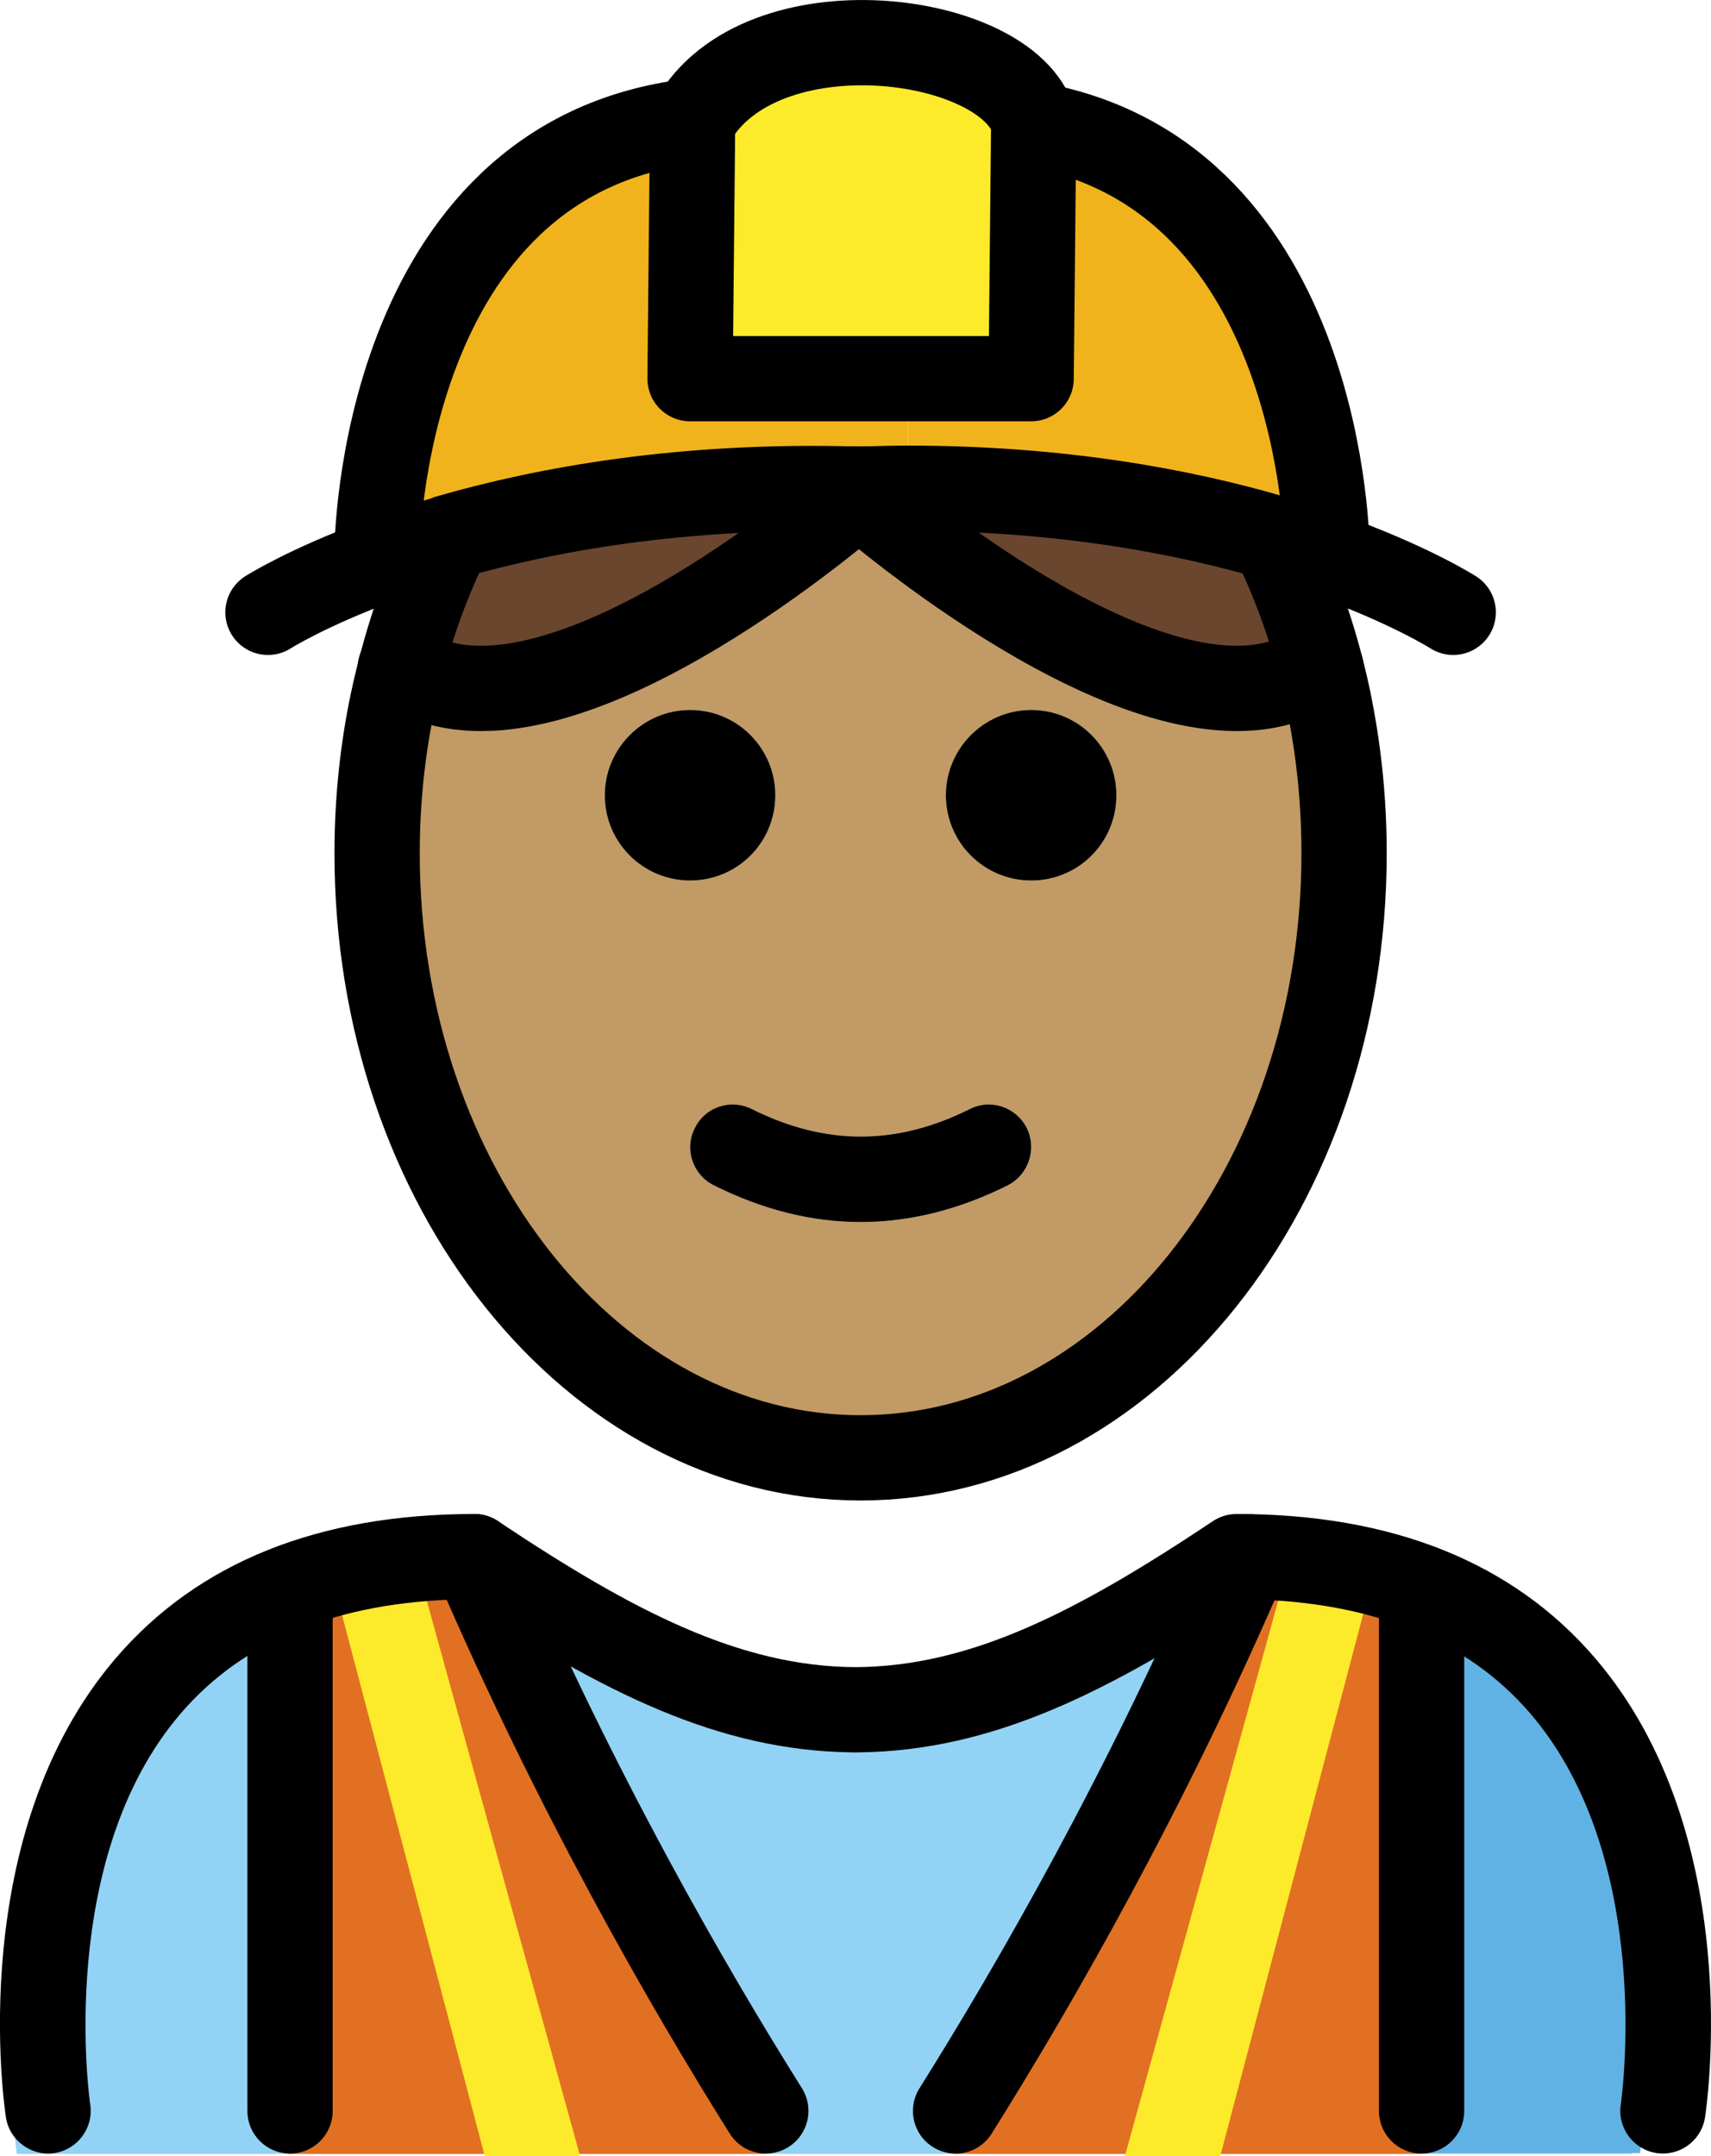 <svg xmlns="http://www.w3.org/2000/svg" xmlns:svg="http://www.w3.org/2000/svg" id="emoji" width="40.131" height="50.567" version="1.1" viewBox="0 0 40.131 50.567"><g id="color" transform="translate(-15.802,-8.381)"><path id="path1" fill="#92d3f5" d="m 54.071,58.897 c 0,0 2,-13.797 -10,-13.797 -3.192,2.119 -5.926,3.584 -9,3.578 h 0.125 c -3.074,0.006 -5.808,-1.458 -9,-3.578 -12,0 -10,13.797 -10,13.797"/><path id="path2" fill="#61b2e4" d="m 43.101,49.125 c 5.446,2.26 5.587,6.808 6.148,9.754 4.161,0 5.021,0 5.021,0 0,0 2.16,-14.925 -9.623,-14.925"/><path id="path3" fill="#e27022" d="M 49.1,58.897 V 45.824 l -4.096,-0.727 c -2.363,5.506 -5.014,10.899 -6.835,13.8 z"/><path id="path4" fill="#e27022" d="M 33.72,58.897 C 31.899,55.996 29.247,50.602 26.884,45.097 l -4.324,0.727 v 13.073 z"/><path id="path5" fill="#f1b31c" d="m 46.927,21.282 -0.04,0.1 c -0.38,-0.13 -0.79,-0.26 -1.23,-0.39 -2.11,-0.62 -4.99,-1.16 -8.56,-1.16 v -2.57 h 2.89 l 0.06,-5.96 c 6.84,1.21 6.88,9.98 6.88,9.98 z"/><path id="path6" fill="#f1b31c" d="m 37.097,17.262 v 2.57 c -0.34,0 -0.68,0.01 -1.03,0.02 h -0.16 c -0.03,0 -0.06,-0.01 -0.08,0 -4.02,-0.11 -7.21,0.47 -9.5,1.13 v 0.01 c -0.59,0.17 -1.12,0.35 -1.59,0.53 l -0.09,-0.24 c 0,0 0.05,-9.2 7.4,-10.06 l -0.06,6.04 z"/><polygon id="polygon6" fill="#fcea2b" points="45.976 45.221 42.187 58.945 44.423 58.948 47.911 45.723"/><polygon id="polygon7" fill="#fcea2b" points="25.619 45.221 29.407 58.945 27.172 58.948 23.683 45.723"/><path id="path7" fill="#fcea2b" d="m 40.047,11.302 -0.06,5.96 h -2.89 -5.11 l 0.06,-6.04 c 1.59,-2.81 7.37,-2.07 8,0 z"/></g><g id="hair" transform="translate(-15.802,-8.381)"><path id="path8" fill="#6a462f" d="m 35.827,19.852 c 0,0 0.04,0.04 0.12,0.11 -0.92,0.79 -6.87,5.73 -10.22,4.31 l -0.53,-0.21 c 0.28,-1.09 0.66,-2.12 1.13,-3.07 v -0.01 c 2.29,-0.66 5.48,-1.24 9.5,-1.13 z"/><path id="path9" fill="#6a462f" d="m 46.787,24.052 -0.62,0.22 c -3.35,1.42 -9.3,-3.52 -10.22,-4.31 0.08,-0.07 0.12,-0.11 0.12,-0.11 0.35,-0.01 0.69,-0.02 1.03,-0.02 3.57,0 6.45,0.54 8.56,1.16 0.47,0.95 0.85,1.98 1.13,3.06 z"/></g><g id="skin" transform="translate(-15.802,-8.381)"><path id="path10" fill="#c19a65" d="m 47.007,25.032 c 0.21,1.08 0.32,2.21 0.32,3.36 0,7.83 -5.08,14.18 -11.34,14.18 -6.26,0 -11.34,-6.35 -11.34,-14.18 0,-1.51 0.19,-2.97 0.55,-4.33 l 0.53,0.21 c 3.35,1.42 9.3,-3.52 10.22,-4.31 0.92,0.79 6.87,5.73 10.22,4.31 l 0.62,-0.22 c 0.08,0.32 0.16,0.65 0.22,0.98 z m -5.02,2 c 0,-1.1 -0.89,-2 -2,-2 -1.1,0 -2,0.9 -2,2 0,1.11 0.9,2 2,2 1.11,0 2,-0.89 2,-2 z m -2.55,9.15 c 0.49,-0.25 0.69,-0.85 0.45,-1.34 -0.25,-0.5 -0.85,-0.7 -1.34,-0.45 -1.72,0.86 -3.39,0.86 -5.11,0 -0.5,-0.25 -1.1,-0.05 -1.34,0.45 -0.25,0.49 -0.05,1.09 0.45,1.34 1.14,0.57 2.29,0.86 3.44,0.86 1.15,0 2.31,-0.29 3.45,-0.86 z m -5.45,-9.15 c 0,-1.1 -0.89,-2 -2,-2 -1.1,0 -2,0.9 -2,2 0,1.11 0.9,2 2,2 1.11,0 2,-0.89 2,-2 z"/></g><g id="line" transform="translate(-15.802,-8.381)"><line id="line10" x1="24.651" x2="28.14" y1="45.472" y2="58.897" fill="none"/><path id="path11" d="m 54.807,58.888 c -0.051,0 -0.102,-0.003 -0.152,-0.011 -0.546,-0.084 -0.921,-0.594 -0.838,-1.139 0.009,-0.058 0.827,-5.741 -2.129,-9.178 -1.476,-1.715 -3.689,-2.612 -6.586,-2.669 -3.31,2.185 -6.027,3.545 -9.126,3.588 -0.021,0.002 -0.044,10e-4 -0.065,10e-4 -0.008,0 -0.014,0 -0.021,0 h -0.046 c -0.014,-10e-4 -0.027,0 -0.041,0 -0.015,0 -0.029,0 -0.044,-10e-4 -3.101,-0.043 -5.817,-1.403 -9.126,-3.588 -2.897,0.057 -5.11,0.954 -6.586,2.669 -2.956,3.437 -2.138,9.12 -2.129,9.178 0.083,0.545 -0.292,1.055 -0.838,1.139 -0.535,0.083 -1.055,-0.29 -1.139,-0.836 -0.041,-0.27 -0.973,-6.633 2.581,-10.775 1.923,-2.241 4.751,-3.377 8.407,-3.377 0.197,0 0.391,0.059 0.555,0.168 3.152,2.102 5.659,3.409 8.383,3.424 2.723,-0.014 5.229,-1.321 8.383,-3.424 0.164,-0.109 0.357,-0.168 0.555,-0.168 3.656,0 6.484,1.136 8.407,3.377 3.554,4.143 2.622,10.506 2.581,10.775 -0.076,0.494 -0.502,0.847 -0.986,0.847 z"/><path id="path12" d="m 33.766,58.889 c -0.333,0 -0.658,-0.166 -0.848,-0.469 -1.831,-2.916 -4.516,-7.564 -6.907,-13.137 -0.218,-0.508 0.018,-1.096 0.524,-1.313 0.507,-0.22 1.096,0.017 1.313,0.524 2.341,5.455 4.97,10.006 6.763,12.863 0.294,0.468 0.152,1.085 -0.315,1.378 -0.165,0.103 -0.349,0.153 -0.53,0.153 z"/><path id="path13" d="m 38.213,58.889 c -0.182,0 -0.365,-0.05 -0.53,-0.153 -0.468,-0.293 -0.609,-0.91 -0.315,-1.378 1.793,-2.857 4.422,-7.408 6.763,-12.863 0.217,-0.508 0.807,-0.743 1.313,-0.524 0.507,0.218 0.742,0.806 0.524,1.313 -2.392,5.573 -5.076,10.221 -6.907,13.137 -0.189,0.303 -0.515,0.469 -0.848,0.469 z"/><path id="path14" d="m 22.605,58.889 c -0.553,0 -1,-0.447 -1,-1 V 45.615 c 0,-0.553 0.447,-1 1,-1 0.553,0 1,0.447 1,1 v 12.274 c 0,0.553 -0.447,1 -1,1 z"/><path id="path15" d="m 49.145,58.889 c -0.553,0 -1,-0.447 -1,-1 V 45.615 c 0,-0.553 0.447,-1 1,-1 0.553,0 1,0.447 1,1 v 12.274 c 0,0.553 -0.447,1 -1,1 z"/><path id="path16" d="m 39.987,25.032 c 1.11,0 2,0.9 2,2 0,1.11 -0.89,2 -2,2 -1.1,0 -2,-0.89 -2,-2 0,-1.1 0.9,-2 2,-2 z"/><path id="path17" d="m 39.887,34.842 c 0.24,0.49 0.04,1.09 -0.45,1.34 -1.14,0.57 -2.3,0.86 -3.45,0.86 -1.15,0 -2.3,-0.29 -3.44,-0.86 -0.5,-0.25 -0.7,-0.85 -0.45,-1.34 0.24,-0.5 0.84,-0.7 1.34,-0.45 1.72,0.86 3.39,0.86 5.11,0 0.49,-0.25 1.09,-0.05 1.34,0.45 z"/><path id="path18" d="m 31.987,25.032 c 1.11,0 2,0.9 2,2 0,1.11 -0.89,2 -2,2 -1.1,0 -2,-0.89 -2,-2 0,-1.1 0.9,-2 2,-2 z"/><path id="path19" fill="none" stroke="#000" stroke-miterlimit="10" stroke-width="2" d="m 26.327,20.992 c -0.47,0.95 -0.85,1.98 -1.13,3.07 -0.36,1.36 -0.55,2.82 -0.55,4.33 0,7.83 5.08,14.18 11.34,14.18 6.26,0 11.34,-6.35 11.34,-14.18 0,-1.15 -0.11,-2.28 -0.32,-3.36 -0.06,-0.33 -0.14,-0.66 -0.22,-0.98 -0.28,-1.08 -0.66,-2.11 -1.13,-3.06"/><path id="path20" fill="none" stroke="#000" stroke-linecap="round" stroke-linejoin="round" stroke-miterlimit="10" stroke-width="2" d="m 26.327,20.992 c -0.59,0.17 -1.12,0.35 -1.59,0.53 -1.74,0.64 -2.65,1.22 -2.65,1.22"/><line id="line20" x1="26.327" x2="26.327" y1="20.982" y2="20.992" fill="none" stroke="#000" stroke-miterlimit="10" stroke-width="2"/><path id="path21" fill="none" stroke="#000" stroke-linecap="round" stroke-linejoin="round" stroke-miterlimit="10" stroke-width="2" d="m 49.887,22.742 c 0,0 -1.03,-0.66 -3,-1.36 -0.38,-0.13 -0.79,-0.26 -1.23,-0.39 -2.11,-0.62 -4.99,-1.16 -8.56,-1.16 -0.34,0 -0.68,0.01 -1.03,0.02 h -0.16 c -0.03,0 -0.06,-0.01 -0.08,0 -4.02,-0.11 -7.21,0.47 -9.5,1.13"/><path id="path22" fill="none" stroke="#000" stroke-linecap="round" stroke-linejoin="round" stroke-miterlimit="10" stroke-width="2" d="m 40.047,11.302 v -0.08 c -0.63,-2.07 -6.41,-2.81 -8,0 l -0.06,6.04 h 5.11 2.89 z"/><path id="path23" fill="none" stroke="#000" stroke-miterlimit="10" stroke-width="2" d="m 24.647,21.282 c 0,0 0.05,-9.2 7.4,-10.06"/><path id="path24" fill="none" stroke="#000" stroke-miterlimit="10" stroke-width="2" d="m 46.927,21.282 c 0,0 -0.04,-8.77 -6.88,-9.98 -0.16,-0.03 -0.34,-0.06 -0.51,-0.08"/><path id="path25" fill="none" stroke="#000" stroke-linecap="round" stroke-miterlimit="10" stroke-width="2" d="m 36.067,19.852 c 0,0 -0.04,0.04 -0.12,0.11 -0.92,0.79 -6.87,5.73 -10.22,4.31 l -0.53,-0.21 h -0.01"/><path id="path26" fill="none" stroke="#000" stroke-linecap="round" stroke-miterlimit="10" stroke-width="2" d="m 35.827,19.852 c 0,0 0.04,0.04 0.12,0.11 0.92,0.79 6.87,5.73 10.22,4.31 l 0.62,-0.22"/></g></svg>